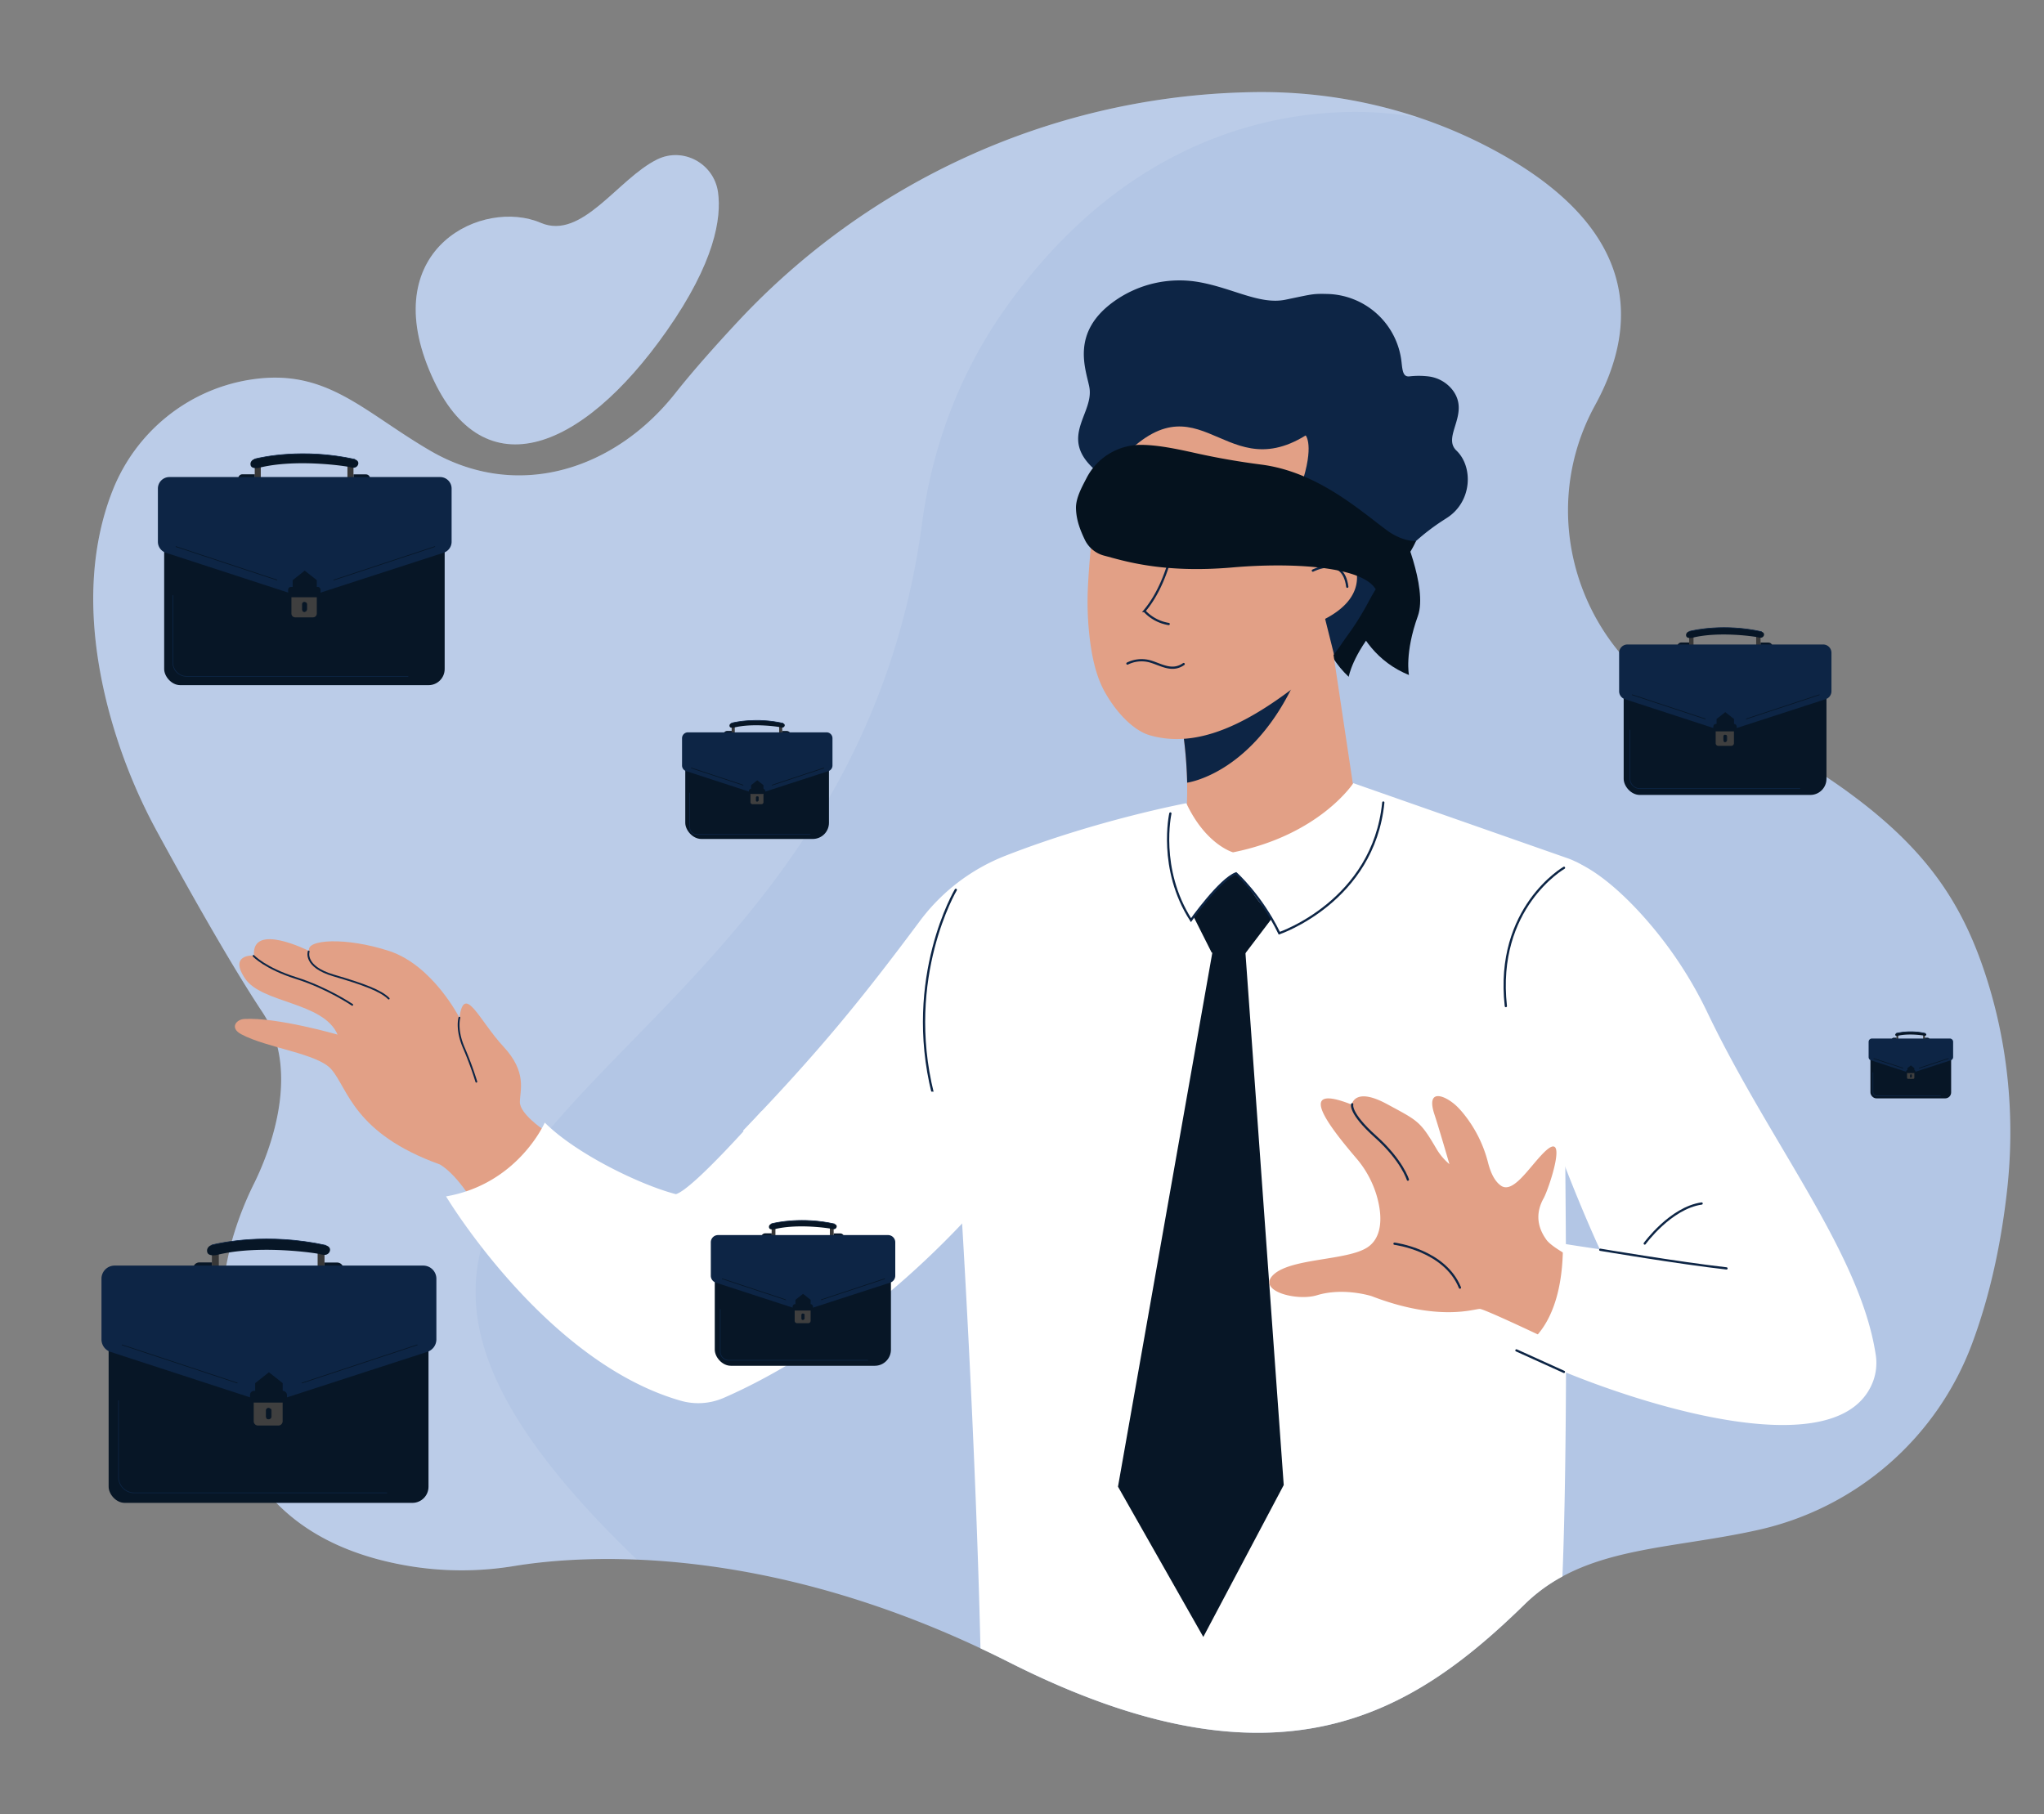 <svg xmlns="http://www.w3.org/2000/svg" xmlns:xlink="http://www.w3.org/1999/xlink" viewBox="0 0 2280 2024"><rect x="0" y="0" width="2280" height="2024" fill="#808080" stroke="none"/><defs><style>.cls-1,.cls-10,.cls-14,.cls-15,.cls-8{fill:none;}.cls-2{fill:#b3c6e5;}.cls-3,.cls-7{fill:#fff;}.cls-3{opacity:0.11;}.cls-4{fill:#05121e;}.cls-5{fill:#e2a086;}.cls-6{fill:#0d2545;}.cls-10,.cls-15,.cls-8{stroke:#0d2545;}.cls-10,.cls-14,.cls-15,.cls-8{stroke-linecap:round;stroke-miterlimit:10;}.cls-8{stroke-width:2.5px;}.cls-9{fill:#071626;}.cls-10{stroke-width:2px;}.cls-11{clip-path:url(#clip-path);}.cls-12{fill:#383838;}.cls-13{fill:#3f3f3f;}.cls-14{stroke:#071626;}.cls-14,.cls-15{stroke-width:0.75px;}.cls-16{clip-path:url(#clip-path-2);}.cls-17{clip-path:url(#clip-path-3);}.cls-18{clip-path:url(#clip-path-4);}.cls-19{clip-path:url(#clip-path-5);}.cls-20{clip-path:url(#clip-path-6);}</style><clipPath id="clip-path"><rect class="cls-1" x="90.02" y="1374" width="418.95" height="325"/></clipPath><clipPath id="clip-path-2"><rect class="cls-1" x="750.4" y="800" width="188.21" height="146"/></clipPath><clipPath id="clip-path-3"><rect class="cls-1" x="155.81" y="499" width="367.39" height="285"/></clipPath><clipPath id="clip-path-4"><rect class="cls-1" x="780.13" y="1357" width="230.75" height="179"/></clipPath><clipPath id="clip-path-5"><rect class="cls-1" x="1791.4" y="694.98" width="265.6" height="206.04"/></clipPath><clipPath id="clip-path-6"><rect class="cls-1" x="2078.53" y="1149" width="105.71" height="82"/></clipPath></defs><title>d_il.6</title><g id="Слой_4" data-name="Слой 4"><path class="cls-2" d="M2199.64,1499.38c18.32-49,31.78-105.79,39.09-170.57,9.05-80.18,1.64-161.48-23-238.32-24.26-75.64-59.63-131.41-129.88-188.17a650.05,650.05,0,0,0-175.5-100.71l-2.56-1c-139-53.82-200.23-217.76-128.58-348.46,47.61-86.84,52.76-195.52-112.63-284.66-82.89-44.67-176.33-66.56-270.69-64.67q-6.35.12-12.94.35c-213.64,7.32-415,100.11-559.94,255.66-24.25,26-49.8,54.65-69.69,79.8-67.55,85.47-176.22,120.93-273.72,64-75.75-44.26-116-92.73-201.29-78.92C209,434.91,151.32,482.28,125.7,547c-21.23,53.65-33.06,132-6,239.38a610,610,0,0,0,56.22,142.72c28.19,51.7,79.53,144,116.86,200.22,45.05,67.85,5.2,161.54-9.31,190.85a370,370,0,0,0-22.13,55.13c-.3,1-.61,2-.91,3-.41,1.36-100.48,322.63,200.29,369.48a359.51,359.51,0,0,0,113.17-.76c76.12-12.4,284.73-27.55,551.65,107.39,301.58,152.45,450.44,57.24,575.52-65,66.07-64.54,159.31-60,260.41-82.66A331.58,331.58,0,0,0,2199.64,1499.38Z"/><path class="cls-2" d="M732.93,177.91c29.06-14.38,63.58,4.5,68,36.63,3.92,28.45-3.37,77.84-57.35,154.74C647.83,505.68,535,549,478.63,412.56S539,221.07,603.23,248.61C649.14,268.29,689,199.62,732.93,177.91Z"/><path class="cls-3" d="M278.31,423.68c85.24-13.81,125.54,34.66,201.29,78.92,97.5,57,206.17,21.51,273.72-64,19.89-25.15,45.44-53.77,69.69-79.8C967.93,203.29,1169.31,110.5,1383,103.18q6.58-.23,12.94-.35a552.82,552.82,0,0,1,189.37,29.23c-1.21-.14-268.56-67.95-466.24,215.39-48.8,69.93-79.12,150.72-90.36,235-89.06,667.19-833,663.19-318.23,1157.5h0c-61.35-2.53-108.15,2.47-136.52,7.09a359.81,359.81,0,0,1-113.17.76C160,1700.94,260,1379.67,260.45,1378.31c.3-1,.61-2,.91-3a370,370,0,0,1,22.13-55.13c14.51-29.31,54.36-123,9.31-190.85C255.48,1073.1,204.15,980.84,176,929.14a609.77,609.77,0,0,1-55.65-140.42C92.47,680.08,104.32,601,125.7,547,151.32,482.28,209,434.91,278.31,423.68Z"/><path class="cls-3" d="M732.93,177.91c29.06-14.38,63.58,4.5,68,36.63,3.92,28.45-3.37,77.84-57.35,154.74C647.83,505.68,535,549,478.63,412.56S539,221.07,603.23,248.61C649.14,268.29,689,199.62,732.93,177.91Z"/></g><g id="Слой_2" data-name="Слой 2"><path class="cls-4" d="M1498.72,639.77s1.55,84.26,72.92,113.28c0,0-5-24.39,9.95-65.88,11.43-31.81-19.17-100-19.17-100Z"/><path class="cls-4" d="M1477.18,623.12s-28.9,79.16,27.24,131.94c0,0,4.15-24.55,33-57.88,22.12-25.56,18.13-100.21,18.13-100.21Z"/><path class="cls-5" d="M1317.22,801.81s15.88,83.38,0,142.94,113.16,63.52,192.57-65.52L1473,634Z"/><path class="cls-6" d="M1440.84,767.59c44.16-88.87-97.78,14.26-121.34,31.77l-2.28,2.45a478.61,478.61,0,0,1,7,71.34S1392.74,864.4,1440.84,767.59Z"/><path class="cls-6" d="M1526.94,670.68a243.29,243.29,0,0,1,81-89c2-1.31,4-2.58,5.89-3.81,28.36-18.09,29.74-57.08,10.75-75.22-16.37-15.65,15.56-40.82-4-67.14A40.14,40.14,0,0,0,1593,419.89a91,91,0,0,0-20.79,0c-6.9.75-7.74-5.53-8.84-15.8a85.3,85.3,0,0,0-82.84-76.14c-16.53-.38-16.11.11-46.6,6.4-28.43,5.87-58.22-12.67-95.86-19.51a125.55,125.55,0,0,0-96,21.8c-47.76,34.63-31,74.73-27,95,7.27,37-57.81,68.65,53.15,121.28,39.79,18.88,45.24,87.38,90.61,91.85,46.55,4.58,82,133.6,103.13,101.1C1488.53,733.79,1511.42,699.74,1526.94,670.68Z"/><path class="cls-5" d="M1250.9,436.27s-31.07,97.05-37.22,215.91a342.51,342.51,0,0,0,2.82,67.21c2.86,19.64,7.52,38.16,16.64,54,14.16,24.54,32.84,42.07,49.3,46.85,61.09,17.73,127.74-21.33,205.56-90.2,38.28-163-32.5-279.19-32.5-279.19Z"/><path class="cls-6" d="M1236.43,528.16c99.51-122.76,124.07,16.91,220-42.39,0,0,10,10.84-4.88,55.37s18.57,117.23,18.57,117.23L1488,730s50-61.67,58.74-138.62-14.39-232.45-119.08-231.71-205.38-10.13-202.93,63.83C1226.62,480.48,1203.74,503.36,1236.43,528.16Z"/><path class="cls-5" d="M1449.52,625.58a87.85,87.85,0,0,1,21.84-11.38c20.3-6.85,41.85,7.66,42.33,29.08.35,15.28-7.81,35.31-44.16,51.25C1401.1,724.52,1449.52,625.58,1449.52,625.58Z"/><path class="cls-7" d="M1744.86,1204.29s80.69-137.09,21.83-237.06c-.62-1.05-2.85-2.53-5.42-4a77.39,77.39,0,0,0-12.75-5.78l-238.93-83.75s-37.6,57.83-134.2,77.17c0,0-30.31-8.32-52.11-54.79,0,0-99.71,18.67-201.73,58.59a218,218,0,0,0-95.44,72.78c-64.71,86.87-112.17,145.4-197.25,233.88l135.89,190.44s43.15-37.2,107.62-100.68c0,0,15.77,252.4,21.3,487.81,10.54,4.95,21.16,10.1,31.89,15.53,301.58,152.45,450.44,57.24,575.52-65a186.27,186.27,0,0,1,41.75-30.66C1750.65,1565.6,1744.86,1204.29,1744.86,1204.29Z"/><path class="cls-8" d="M1464.43,636.59s33.94-18,38.4,18"/><path class="cls-8" d="M1305.85,621c-4.24,15.95-13,41.39-29.29,60.64a47.14,47.14,0,0,0,27.07,14.51"/><path class="cls-8" d="M1257.6,740.28a35.5,35.5,0,0,1,23.18-2.94c12.82,2.88,25.73,13.23,39.55,3.49"/><path class="cls-4" d="M1272.77,496.29a68.08,68.08,0,0,0-60.75,37c-5.09,9.87-12.17,22.39-11.81,34.09.43,13.44,5,24.43,9.64,34.31a33.26,33.26,0,0,0,21.73,18.18c21.23,5.55,64.68,20,143.09,13.18,65.47-5.71,144.83-1.49,159.88,24.4,0,0,30-20.9,44.94-53.82,0,0-14.89,1-32.75-12.22-30.21-22.37-77.64-65.08-139.68-73.09-24.25-3.13-48.34-7.27-72.21-12.57C1311.48,500.53,1291.11,496.38,1272.77,496.29Z"/><path class="cls-9" d="M1330.89,1021.67l20.68,41.06,34.93,4.25,32.62-42.89-11.91-14.94c-8.87-10-16.53-25.51-27.21-33.53l-2.65-.76c-.9-1.32-6.49,4.42-7.51,5.69l-12.76,10"/><polygon class="cls-9" points="1359.52 1021.99 1247.07 1658.54 1342.24 1826.19 1431.95 1656.74 1385.98 1017.74 1359.52 1021.99"/><path class="cls-8" d="M1305.5,907.5s-13.76,61.91,23,119c0,0,32.22-45.54,50.26-52.17,0,0,27.86,24.82,48.25,66.78,0,0,105.1-35.7,116-145.8"/><path class="cls-5" d="M1718.25,1490.07s-61.89-29.37-67.41-29.81S1605.55,1475.12,1530,1446c0,0-31.21-10.08-61-1-23,7-68.32-5.19-48-23.38s81.79-15.27,104.26-30c16.3-10.67,17.58-34,10-59a113.59,113.59,0,0,0-22.53-40.66c-30-35.21-68.89-85-4.87-59.62,0,0,2.81-20.33,39.21-.64,34.61,18.72,37.06,18.86,55.14,49.77a66.42,66.42,0,0,0,14.57,17.28h0s-11.95-41.14-16.63-55.19c-10.21-30.62,12.29-21.6,25.25-9a90.31,90.31,0,0,1,6.58,7.24,142,142,0,0,1,27.81,55c2.59,10.07,6.66,20.36,14.29,25.84,13.63,9.78,31.57-20.35,47.86-36.64,28.79-28.79,5.89,40.09-.07,50.78-9.88,17.75-6.25,33.42,3.08,46.31s57.75,34.29,57.75,34.29S1816.47,1501.23,1718.25,1490.07Z"/><path class="cls-8" d="M1555.5,1387.5s56,7,73,49"/><path class="cls-8" d="M1508.33,1231.91s-3.75,9.45,26,36.12,36.1,48,36.1,48"/><path class="cls-7" d="M1784.54,1393.73s-40.67-6-41.16-6.44C1744,1491,1692,1506,1692,1506c65,36,354.92,146.9,397.33,35.09a59.19,59.19,0,0,0,2.94-29.9C2075,1397.78,1974.19,1275,1904.91,1130.37a455.16,455.16,0,0,0-77.33-114.06c-21.27-22.8-45.3-43.7-69.33-54.54C1571.78,937,1784.54,1393.73,1784.54,1393.73Z"/><path class="cls-8" d="M1744.6,968.12s-77.1,44.38-64.89,154.3"/><path class="cls-8" d="M1066.16,992.7s-57.94,97.47-25.62,227.18"/><path class="cls-5" d="M605.52,1259.85s-25.62-17.38-25.62-30.27,8.43-33.23-18.35-62-43.64-71.42-49.1-32.24c0,0-29.76-58.52-78.36-74.39s-93.24-12.9-89.27,0c0,0-64.47-32.73-61.49,5,0,0-28.77-2-9.92,25.79s87.28,25.79,103.15,62.49c0,0-67.73-19.54-104-17.46-9.18.53-16.53,10-3.56,17,29.05,15.56,85.27,21.43,100.6,39.18,18.85,21.82,24.8,71.41,121,106.13,0,0,19.84,9.92,42.65,51.58S605.52,1259.85,605.52,1259.85Z"/><path class="cls-10" d="M512.45,1135.35s-4,12.89,5,33.72a375.53,375.53,0,0,1,13.89,37.7"/><path class="cls-10" d="M282.83,1066.41s12.89,13.89,47.61,24.8S392.93,1121,392.93,1121"/><path class="cls-10" d="M344.33,1061.45s-5.95,16.87,27.77,26.79,52.57,16.86,61.5,25.78"/><path class="cls-8" d="M1785,1394.23s88.27,14.88,140.84,20.83"/><path class="cls-8" d="M1834.63,1387.29s28.76-39.68,63.48-44.64"/><path class="cls-7" d="M849.35,1239.81s-75.54,86.48-95.38,92.43c-38.68-9.92-111.09-44.64-146.3-79.85,0,0-29.76,68.44-110.1,82.33,0,0,110.43,184.64,261.66,227.92a71.1,71.1,0,0,0,47.85-3.07c45.93-19.94,168.08-81,295-226.34C1262.19,1150,849.35,1239.81,849.35,1239.81Z"/><line class="cls-8" x1="1691.5" y1="1506.5" x2="1744.5" y2="1530.5"/></g><g id="Слой_5" data-name="Слой 5"><g class="cls-11"><rect class="cls-9" x="121.18" y="1415.7" width="356.8" height="260.93" rx="17.98"/><path class="cls-9" d="M222.47,1408.35h14.07a0,0,0,0,1,0,0v10.23a0,0,0,0,1,0,0H215.45a0,0,0,0,1,0,0v-3.21A7,7,0,0,1,222.47,1408.35Z"/><path class="cls-9" d="M362,1408.51h21.09a0,0,0,0,1,0,0v10.23a0,0,0,0,1,0,0H369a7,7,0,0,1-7-7v-3.21A0,0,0,0,1,362,1408.51Z" transform="translate(745.04 2827.25) rotate(-180)"/><rect class="cls-12" x="236.39" y="1397.65" width="7.67" height="23.01"/><rect class="cls-12" x="354.31" y="1395.41" width="7.67" height="23.01"/><path class="cls-6" d="M476.63,1508.15l-172.6,56a14.61,14.61,0,0,1-9.06,0l-171.66-55.94a14.66,14.66,0,0,1-10.12-13.94v-67.7a14.65,14.65,0,0,1,14.66-14.65H472.11a14.66,14.66,0,0,1,14.66,14.65v67.69A14.67,14.67,0,0,1,476.63,1508.15Z"/><path class="cls-9" d="M232.31,1391.5a7.24,7.24,0,0,1,4-2.56c9.43-2.37,61.68-14,127.26.4,0,0,5.47,1.34,4.47,6a6,6,0,0,1-5.84,4.62,13,13,0,0,1-3.9-.56c-4.15-1.28-69-11.19-116.32.63,0,0-9.91,2.24-10.87-3.51A5.86,5.86,0,0,1,232.31,1391.5Z"/><path class="cls-13" d="M283,1560v25.55a4.8,4.8,0,0,0,4.8,4.8h22.69a4.8,4.8,0,0,0,4.79-4.8V1560H283Zm19.34,20.28a2.88,2.88,0,0,1-3.06,2.87,3,3,0,0,1-2.7-3v-6.49a3,3,0,0,1,2.7-3,2.88,2.88,0,0,1,3.06,2.87Z"/><polygon class="cls-9" points="284.64 1552.32 284.64 1543.05 299.98 1530.91 315.32 1543.05 315.32 1554.88 284.64 1552.32"/><rect class="cls-9" x="278.89" y="1551.68" width="41.22" height="13.1" rx="4.5"/><line class="cls-14" x1="136.2" y1="1500.39" x2="264.67" y2="1542.89"/><line class="cls-14" x1="465.36" y1="1500.39" x2="336.89" y2="1542.89"/><path class="cls-15" d="M132.21,1562.54v85.33a17.58,17.58,0,0,0,17.57,17.58H431.32"/><path class="cls-15" d="M236.31,1388.94c9.43-2.37,61.68-14,127.26.4"/><path class="cls-14" d="M301.73,1571.83a3,3,0,0,1,.81,2.06V1580a3,3,0,0,1-3,3,3,3,0,0,1-2-.76"/></g><g class="cls-16"><rect class="cls-9" x="764.39" y="818.73" width="160.28" height="117.22" rx="18.03"/><path class="cls-9" d="M811.34,815.43h4.88a0,0,0,0,1,0,0V820a0,0,0,0,1,0,0h-9.47a0,0,0,0,1,0,0v0A4.59,4.59,0,0,1,811.34,815.43Z"/><path class="cls-9" d="M872.57,815.5H882a0,0,0,0,1,0,0v4.59a0,0,0,0,1,0,0h-4.88a4.59,4.59,0,0,1-4.59-4.59v0A0,0,0,0,1,872.57,815.5Z" transform="translate(1754.61 1635.6) rotate(-180)"/><rect class="cls-12" x="816.15" y="810.62" width="3.45" height="10.34"/><rect class="cls-12" x="869.12" y="809.62" width="3.45" height="10.34"/><path class="cls-6" d="M924.07,860.26,846.54,885.4a6.58,6.58,0,0,1-4.07,0l-77.12-25.13A6.59,6.59,0,0,1,760.8,854V823.6a6.59,6.59,0,0,1,6.59-6.59H922a6.59,6.59,0,0,1,6.59,6.59V854A6.58,6.58,0,0,1,924.07,860.26Z"/><path class="cls-9" d="M814.31,807.86a3.28,3.28,0,0,1,1.8-1.15c4.24-1.06,27.71-6.31,57.17.18,0,0,2.46.6,2,2.7a2.69,2.69,0,0,1-2.62,2.08,5.86,5.86,0,0,1-1.76-.26c-1.86-.57-31-5-52.25.29,0,0-4.45,1-4.88-1.58A2.63,2.63,0,0,1,814.31,807.86Z"/><path class="cls-13" d="M837.11,883.56V895a2.15,2.15,0,0,0,2.15,2.15h10.19a2.16,2.16,0,0,0,2.16-2.15V883.56h-14.5Zm8.68,9.11a1.29,1.29,0,0,1-1.37,1.29,1.32,1.32,0,0,1-1.21-1.34V889.7a1.32,1.32,0,0,1,1.21-1.34,1.29,1.29,0,0,1,1.37,1.29Z"/><polygon class="cls-9" points="837.82 880.11 837.82 875.94 844.72 870.49 851.61 875.94 851.61 881.25 837.82 880.11"/><rect class="cls-9" x="835.24" y="879.82" width="18.52" height="5.89" rx="2.94"/><line class="cls-14" x1="771.14" y1="856.78" x2="828.85" y2="875.87"/><line class="cls-14" x1="919.01" y1="856.78" x2="861.3" y2="875.87"/><path class="cls-15" d="M769.35,884.7V923a7.9,7.9,0,0,0,7.89,7.9H903.72"/><path class="cls-15" d="M816.11,806.71c4.24-1.06,27.71-6.31,57.17.18"/><path class="cls-14" d="M845.5,888.87a1.33,1.33,0,0,1,.36.93v2.72a1.36,1.36,0,0,1-2.26,1"/></g><g class="cls-17"><rect class="cls-9" x="183.13" y="535.57" width="312.88" height="228.81" rx="17.98"/><path class="cls-9" d="M270.39,529.13h13.9a0,0,0,0,1,0,0v9a0,0,0,0,1,0,0H265.8a0,0,0,0,1,0,0v-4.37A4.59,4.59,0,0,1,270.39,529.13Z"/><path class="cls-9" d="M394.29,529.27h18.5a0,0,0,0,1,0,0v9a0,0,0,0,1,0,0h-13.9a4.59,4.59,0,0,1-4.59-4.59v-4.37A0,0,0,0,1,394.29,529.27Z" transform="translate(807.07 1067.5) rotate(-180)"/><rect class="cls-12" x="284.15" y="519.74" width="6.73" height="20.18"/><rect class="cls-12" x="387.56" y="517.78" width="6.73" height="20.18"/><path class="cls-6" d="M494.83,616.64,343.47,665.71a12.82,12.82,0,0,1-7.94,0L185,616.65a12.86,12.86,0,0,1-8.87-12.22V545.06A12.85,12.85,0,0,1,189,532.21h301.9a12.85,12.85,0,0,1,12.85,12.85v59.35A12.86,12.86,0,0,1,494.83,616.64Z"/><path class="cls-9" d="M280.58,514.34a6.41,6.41,0,0,1,3.5-2.24c8.27-2.08,54.1-12.32,111.61.35,0,0,4.79,1.18,3.91,5.27a5.22,5.22,0,0,1-5.12,4.06,11.64,11.64,0,0,1-3.42-.5c-3.64-1.12-60.53-9.81-102,.56,0,0-8.69,2-9.53-3.08A5.18,5.18,0,0,1,280.58,514.34Z"/><path class="cls-13" d="M325.07,662.11v22.41a4.2,4.2,0,0,0,4.2,4.2h19.9a4.2,4.2,0,0,0,4.2-4.2V662.11h-28.3ZM342,679.89a2.52,2.52,0,0,1-2.68,2.52,2.59,2.59,0,0,1-2.36-2.62v-5.68a2.59,2.59,0,0,1,2.36-2.62A2.52,2.52,0,0,1,342,674Z"/><polygon class="cls-9" points="326.47 655.37 326.47 647.25 339.92 636.6 353.37 647.25 353.37 657.61 326.47 655.37"/><rect class="cls-9" x="321.42" y="654.81" width="36.15" height="11.49" rx="2.94"/><line class="cls-14" x1="196.3" y1="609.83" x2="308.95" y2="647.1"/><line class="cls-14" x1="484.94" y1="609.83" x2="372.29" y2="647.1"/><path class="cls-15" d="M192.8,664.34v74.82a15.42,15.42,0,0,0,15.41,15.42H455.1"/><path class="cls-15" d="M284.08,512.1c8.27-2.08,54.1-12.32,111.61.35"/><path class="cls-14" d="M341.45,672.48a2.64,2.64,0,0,1,.71,1.81v5.32a2.66,2.66,0,0,1-2.66,2.66,2.58,2.58,0,0,1-1.75-.66"/></g><g class="cls-18"><rect class="cls-9" x="797.29" y="1379.97" width="196.51" height="143.71" rx="17.98"/><path class="cls-9" d="M853.52,1375.92h7.31a0,0,0,0,1,0,0v5.63a0,0,0,0,1,0,0H849.21a0,0,0,0,1,0,0v-1.32A4.31,4.31,0,0,1,853.52,1375.92Z"/><path class="cls-9" d="M929.91,1376h11.62a0,0,0,0,1,0,0v5.63a0,0,0,0,1,0,0h-7.31a4.31,4.31,0,0,1-4.31-4.31V1376A0,0,0,0,1,929.91,1376Z" transform="translate(1871.44 2757.65) rotate(-180)"/><rect class="cls-12" x="860.74" y="1370.02" width="4.22" height="12.67"/><rect class="cls-12" x="925.69" y="1368.79" width="4.22" height="12.67"/><path class="cls-6" d="M993.06,1430.89,898,1461.71a8.1,8.1,0,0,1-5,0l-94.55-30.81a8.07,8.07,0,0,1-5.57-7.67v-37.29a8.07,8.07,0,0,1,8.07-8.07H990.57a8.07,8.07,0,0,1,8.07,8.07v37.28A8.07,8.07,0,0,1,993.06,1430.89Z"/><path class="cls-9" d="M858.49,1366.64a4,4,0,0,1,2.21-1.41c5.19-1.31,34-7.74,70.09.22,0,0,3,.74,2.46,3.31a3.29,3.29,0,0,1-3.22,2.55,7.22,7.22,0,0,1-2.14-.32c-2.29-.7-38-6.16-64.07.35,0,0-5.46,1.24-6-1.93A3.24,3.24,0,0,1,858.49,1366.64Z"/><path class="cls-13" d="M886.44,1459.45v14.07a2.64,2.64,0,0,0,2.64,2.64h12.49a2.64,2.64,0,0,0,2.64-2.64v-14.07H886.44Zm10.64,11.16a1.58,1.58,0,0,1-1.68,1.58,1.62,1.62,0,0,1-1.48-1.64V1467a1.62,1.62,0,0,1,1.48-1.64,1.58,1.58,0,0,1,1.68,1.58Z"/><polygon class="cls-9" points="887.32 1455.21 887.32 1450.11 895.76 1443.42 904.21 1450.11 904.21 1456.62 887.32 1455.21"/><rect class="cls-9" x="884.15" y="1454.86" width="22.71" height="7.22" rx="2.76"/><line class="cls-14" x1="805.56" y1="1426.61" x2="876.32" y2="1450.02"/><line class="cls-14" x1="986.85" y1="1426.61" x2="916.09" y2="1450.02"/><path class="cls-15" d="M803.36,1460.84v47a9.68,9.68,0,0,0,9.68,9.68H968.1"/><path class="cls-15" d="M860.7,1365.23c5.19-1.31,34-7.74,70.09.22"/><path class="cls-14" d="M896.73,1466a1.66,1.66,0,0,1,.44,1.13v3.35a1.67,1.67,0,0,1-1.67,1.67,1.65,1.65,0,0,1-1.1-.42"/></g><g class="cls-19"><rect class="cls-9" x="1811.15" y="721.42" width="226.2" height="165.42" rx="17.98"/><path class="cls-9" d="M1875.51,716.76h8.78a0,0,0,0,1,0,0v6.48a0,0,0,0,1,0,0h-13.37a0,0,0,0,1,0,0v-1.89A4.59,4.59,0,0,1,1875.51,716.76Z"/><path class="cls-9" d="M1963.81,716.86h13.37a0,0,0,0,1,0,0v6.48a0,0,0,0,1,0,0h-8.78a4.59,4.59,0,0,1-4.59-4.59v-1.89A0,0,0,0,1,1963.81,716.86Z" transform="translate(3940.98 1440.2) rotate(-180)"/><rect class="cls-12" x="1884.19" y="709.97" width="4.86" height="14.59"/><rect class="cls-12" x="1958.94" y="708.55" width="4.86" height="14.59"/><path class="cls-6" d="M2036.49,780,1927.07,815.5a9.23,9.23,0,0,1-5.74,0L1812.5,780a9.28,9.28,0,0,1-6.42-8.83V728.28a9.29,9.29,0,0,1,9.3-9.29h218.25a9.29,9.29,0,0,1,9.29,9.29v42.91A9.3,9.3,0,0,1,2036.49,780Z"/><path class="cls-9" d="M1881.6,706.07a4.63,4.63,0,0,1,2.54-1.62c6-1.5,39.1-8.9,80.68.25,0,0,3.47.85,2.83,3.82a3.78,3.78,0,0,1-3.7,2.93,8.52,8.52,0,0,1-2.47-.36c-2.64-.81-43.76-7.09-73.75.4,0,0-6.28,1.42-6.89-2.23A3.75,3.75,0,0,1,1881.6,706.07Z"/><path class="cls-13" d="M1913.76,812.9v16.2a3,3,0,0,0,3,3h14.39a3,3,0,0,0,3-3V812.9h-20.47ZM1926,825.76a1.83,1.83,0,0,1-1.93,1.82,1.87,1.87,0,0,1-1.71-1.9v-4.11a1.87,1.87,0,0,1,1.71-1.89,1.83,1.83,0,0,1,1.93,1.82Z"/><polygon class="cls-9" points="1914.78 808.03 1914.78 802.15 1924.5 794.46 1934.23 802.15 1934.23 809.65 1914.78 808.03"/><rect class="cls-9" x="1911.13" y="807.62" width="26.13" height="8.31" rx="2.94"/><line class="cls-14" x1="1820.67" y1="775.11" x2="1902.12" y2="802.05"/><line class="cls-14" x1="2029.35" y1="775.11" x2="1947.9" y2="802.05"/><path class="cls-15" d="M1818.14,814.51V868.6a11.15,11.15,0,0,0,11.14,11.15h178.49"/><path class="cls-15" d="M1884.14,704.45c6-1.5,39.1-8.9,80.68.25"/><path class="cls-14" d="M1925.61,820.4a1.89,1.89,0,0,1,.51,1.3v3.85a1.92,1.92,0,0,1-1.92,1.93,1.9,1.9,0,0,1-1.27-.48"/></g><g class="cls-20"><rect class="cls-9" x="2086.4" y="1159.52" width="90.02" height="65.83" rx="6.57"/><path class="cls-9" d="M2112.48,1157.67h3a0,0,0,0,1,0,0v2.58a0,0,0,0,1,0,0h-5.32a0,0,0,0,1,0,0V1160A2.3,2.3,0,0,1,2112.48,1157.67Z"/><path class="cls-9" d="M2147.15,1157.71h5.32a0,0,0,0,1,0,0v2.58a0,0,0,0,1,0,0h-3a2.3,2.3,0,0,1-2.3-2.3v-.28A0,0,0,0,1,2147.15,1157.71Z" transform="translate(4299.62 2318) rotate(-180)"/><rect class="cls-12" x="2115.46" y="1154.97" width="1.94" height="5.81"/><rect class="cls-12" x="2145.21" y="1154.4" width="1.94" height="5.81"/><path class="cls-6" d="M2176.08,1182.85,2132.53,1197a3.66,3.66,0,0,1-2.29,0l-43.31-14.11a3.71,3.71,0,0,1-2.55-3.52v-17.08a3.7,3.7,0,0,1,3.7-3.7h86.86a3.7,3.7,0,0,1,3.7,3.7v17.08A3.72,3.72,0,0,1,2176.08,1182.85Z"/><path class="cls-9" d="M2114.43,1153.41a1.84,1.84,0,0,1,1-.64,73.91,73.91,0,0,1,32.11.1s1.38.34,1.13,1.52a1.5,1.5,0,0,1-1.47,1.16,3.37,3.37,0,0,1-1-.14c-1-.32-17.41-2.82-29.35.16,0,0-2.5.57-2.74-.89A1.5,1.5,0,0,1,2114.43,1153.41Z"/><path class="cls-13" d="M2127.23,1195.93v6.45a1.22,1.22,0,0,0,1.21,1.21h5.73a1.21,1.21,0,0,0,1.21-1.21v-6.45h-8.15Zm4.88,5.12a.72.72,0,0,1-.77.72.74.74,0,0,1-.68-.75v-1.64a.74.74,0,0,1,.68-.75.72.72,0,0,1,.77.72Z"/><polygon class="cls-9" points="2127.64 1193.99 2127.64 1191.65 2131.51 1188.59 2135.38 1191.65 2135.38 1194.64 2127.64 1193.99"/><rect class="cls-9" x="2126.19" y="1193.83" width="10.4" height="3.31" rx="1.47"/><line class="cls-14" x1="2090.18" y1="1180.89" x2="2122.6" y2="1191.61"/><line class="cls-14" x1="2173.23" y1="1180.89" x2="2140.82" y2="1191.61"/><path class="cls-15" d="M2089.18,1196.57v21.53a4.43,4.43,0,0,0,4.43,4.43h71"/><path class="cls-15" d="M2115.44,1152.77a73.91,73.91,0,0,1,32.11.1"/><path class="cls-14" d="M2132,1198.91a.8.8,0,0,1,.2.52V1201a.77.77,0,0,1-1.27.57"/></g></g></svg>